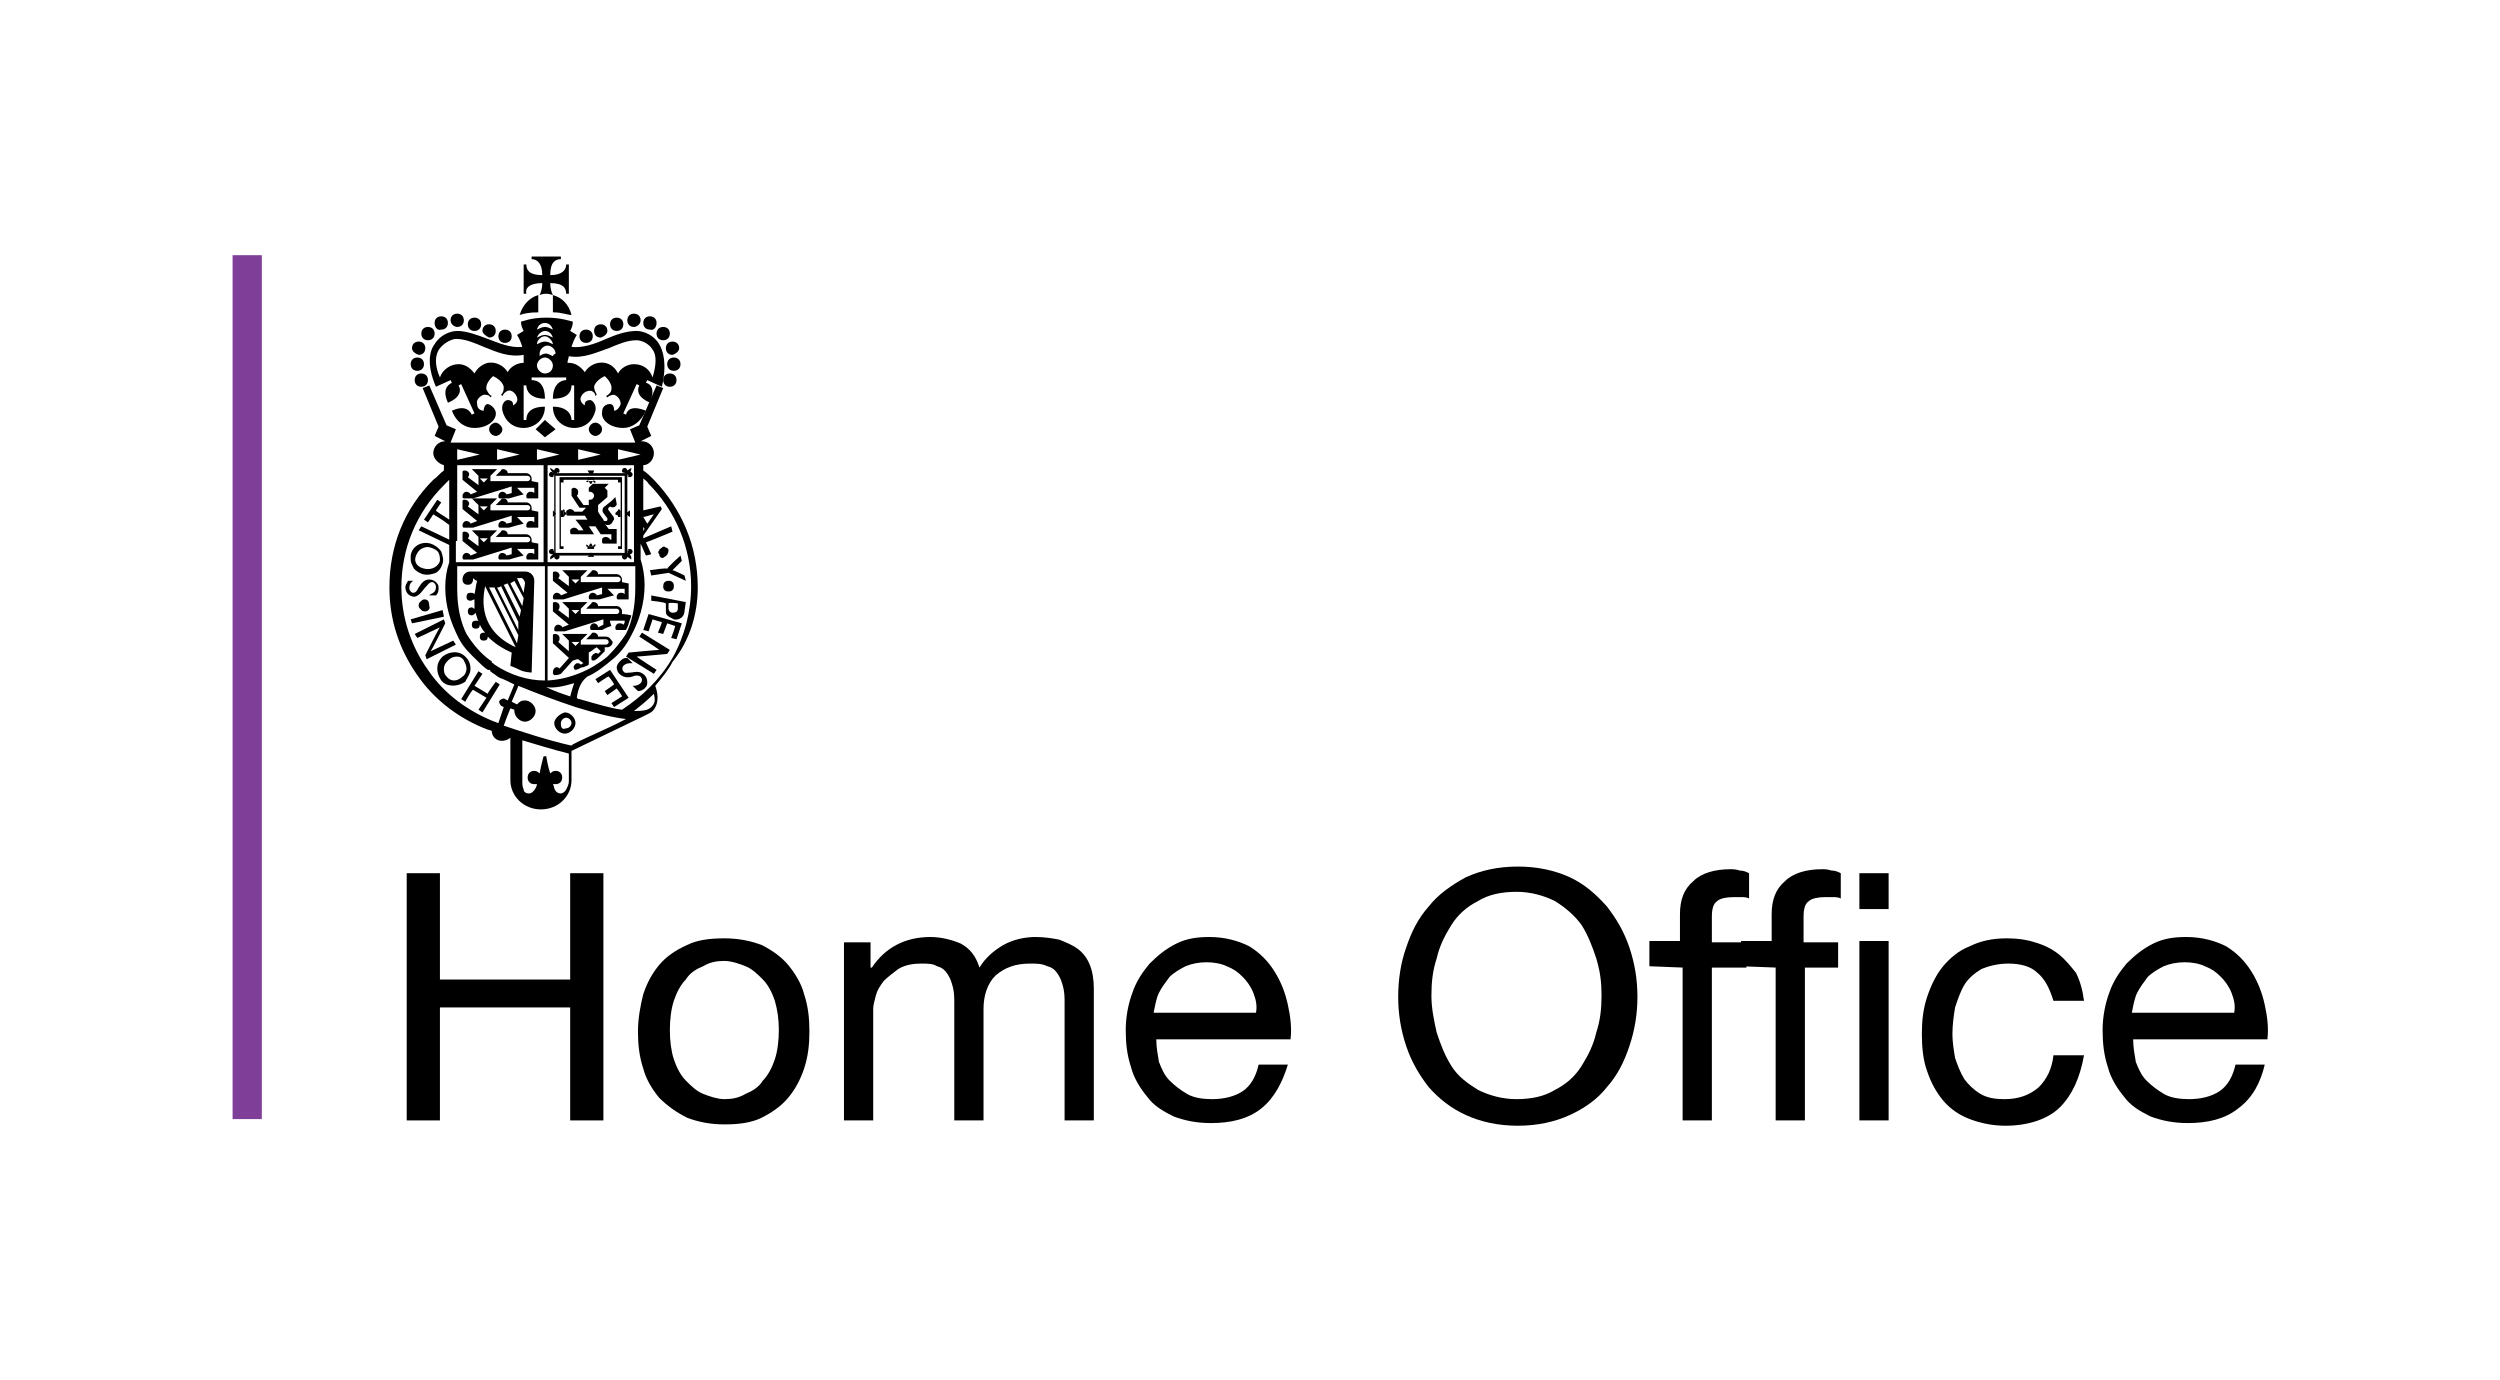 <?xml version="1.0" encoding="utf-8"?>
<!-- Generator: Adobe Illustrator 19.0.0, SVG Export Plug-In . SVG Version: 6.00 Build 0)  -->
<svg version="1.1"
	 id="Layer_1" xmlns:rdf="http://www.w3.org/1999/02/22-rdf-syntax-ns#" xmlns:dc="http://purl.org/dc/elements/1.1/" xmlns:cc="http://creativecommons.org/ns#"
	 xmlns="http://www.w3.org/2000/svg" xmlns:xlink="http://www.w3.org/1999/xlink" x="0px" y="0px" viewBox="-255 299.2 188.1 103.8"
	 style="enable-background:new -255 299.2 188.1 103.8;" xml:space="preserve">
<style type="text/css">
	.st0{fill:#7F3F98;}
	.st1{enable-background:new    ;}
</style>
<g>
	<rect x="-237.5" y="318.4" class="st0" width="2.2" height="65"/>
	<path d="M-213.4,321.4v1.3c0.7,0,1.1,0.2,1.4,0.2C-212.2,322.1-212.7,321.6-213.4,321.4"/>
	<path d="M-214.2,320.5L-214.2,320.5c0,0.4-0.1,0.7-0.2,0.9c0,0,0.2-0.1,0.5-0.1c0.2,0,0.5,0.1,0.5,0.1c-0.1-0.2-0.2-0.5-0.2-0.9
		l0,0c1,0,1.2,0.4,1.2,0.8h0.2v-1.1v-1.1h-0.2c0,0.4-0.3,0.8-1.2,0.8c0-1,0.4-1.2,0.8-1.2v-0.2h-1.1h-1.1v0.2c0.4,0,0.8,0.3,0.8,1.2
		c-1,0-1.2-0.4-1.2-0.8h-0.2v1.1v1.1h0.2C-215.5,320.9-215.2,320.5-214.2,320.5"/>
	<path d="M-214.5,321.4c-0.7,0.2-1.2,0.8-1.4,1.5c0.3-0.1,0.7-0.2,1.4-0.2V321.4z"/>
	<path d="M-213.3,353.6c0,0.4,0.4,0.8,0.8,0.8s0.8-0.4,0.8-0.8c0-0.4-0.4-0.8-0.8-0.8C-212.9,352.9-213.3,353.3-213.3,353.6
		 M-212.8,353.6c0-0.2,0.2-0.4,0.4-0.4c0.2,0,0.4,0.2,0.4,0.4s-0.2,0.4-0.4,0.4C-212.7,354.1-212.8,354-212.8,353.6"/>
	<path d="M-214.8,342.9c0-0.4-0.3-0.7-0.7-0.7h-0.1h-4c-0.4,0-0.6,0.3-0.6,0.6s0.2,0.4,0.4,0.4c0.3,0,0.4-0.2,0.4-0.5
		c0.1,0.1,0.2,0.2,0.3,0.2c-0.1,0.3-0.1,0.6-0.2,1c-0.1-0.1-0.2-0.1-0.3-0.1c-0.2,0-0.3,0.1-0.3,0.3s0.1,0.3,0.3,0.3
		c0.1,0,0.2-0.1,0.3-0.1c0,0.2,0,0.4,0,0.7c-0.1,0-0.1-0.1-0.2-0.1c-0.2,0-0.3,0.1-0.3,0.3s0.1,0.3,0.3,0.3c0.1,0,0.2-0.1,0.3-0.2
		v0.1c0.1,0.2,0.1,0.4,0.2,0.5c0,0-0.1,0-0.2,0c-0.2,0-0.3,0.1-0.3,0.3s0.1,0.3,0.3,0.3c0.2,0,0.3-0.1,0.3-0.3
		c0.1,0.2,0.2,0.4,0.4,0.6c0,0,0,0-0.1,0c-0.2,0-0.3,0.1-0.3,0.3s0.1,0.3,0.3,0.3c0.2,0,0.3-0.1,0.3-0.3l0,0
		c0.5,0.5,1.1,0.9,1.8,1.2l-0.1,1c0,0,0.3,0.1,0.7,0.3s0.9,0.2,0.9,0.2L-214.8,342.9z M-218.5,343.3L-218.5,343.3l2.3,4.6
		C-219,346.6-218.7,344.3-218.5,343.3 M-216.1,347.6l-2.1-4.2c0.1,0,0.3,0,0.4,0l1.8,3.6L-216.1,347.6z M-216,346.6l-1.6-3.2
		c0.1,0,0.2,0,0.3-0.1l1.3,2.7L-216,346.6z M-215.9,345.6l-1.2-2.4c0.1,0,0.2-0.1,0.3-0.1l1,2L-215.9,345.6z M-215.7,344.8l-0.9-1.7
		c0.1-0.1,0.2-0.1,0.3-0.2l0.7,1.3L-215.7,344.8z M-215.5,343.1l-0.1,0.7l-0.5-1.1c0.1,0,0.1,0,0.2,0
		C-215.7,342.6-215.5,342.9-215.5,343.1"/>
	<path d="M-217.5,324.5c0-0.3,0.2-0.5,0.5-0.5s0.5,0.2,0.5,0.5s-0.2,0.5-0.5,0.5C-217.3,325-217.5,324.8-217.5,324.5"/>
	<path d="M-223.8,327.8c0-0.3,0.2-0.5,0.5-0.5s0.5,0.2,0.5,0.5s-0.2,0.5-0.5,0.5S-223.8,328.1-223.8,327.8"/>
	<path d="M-224.1,326.6c0-0.3,0.2-0.5,0.5-0.5s0.5,0.2,0.5,0.5s-0.2,0.5-0.5,0.5S-224.1,326.9-224.1,326.6"/>
	<path d="M-224,325.4c0-0.3,0.2-0.5,0.5-0.5s0.5,0.2,0.5,0.5s-0.2,0.5-0.5,0.5C-223.8,325.8-224,325.6-224,325.4"/>
	<path d="M-223.3,324.3c0-0.3,0.2-0.5,0.5-0.5s0.5,0.2,0.5,0.5s-0.2,0.5-0.5,0.5S-223.3,324.6-223.3,324.3"/>
	<path d="M-222.3,323.5c0-0.3,0.2-0.5,0.5-0.5s0.5,0.2,0.5,0.5s-0.2,0.5-0.5,0.5C-222.1,324.1-222.3,323.8-222.3,323.5"/>
	<path d="M-221.1,323.3c0-0.3,0.2-0.5,0.5-0.5s0.5,0.2,0.5,0.5s-0.2,0.5-0.5,0.5C-220.8,323.8-221.1,323.6-221.1,323.3"/>
	<path d="M-219.8,323.6c0-0.3,0.2-0.5,0.5-0.5s0.5,0.2,0.5,0.5s-0.2,0.5-0.5,0.5S-219.8,323.9-219.8,323.6"/>
	<path d="M-218.7,324.1c0-0.3,0.2-0.5,0.5-0.5s0.5,0.2,0.5,0.5s-0.2,0.5-0.5,0.5C-218.4,324.5-218.7,324.3-218.7,324.1"/>
	<path d="M-210.4,324.5c0-0.3-0.2-0.5-0.5-0.5s-0.5,0.2-0.5,0.5s0.2,0.5,0.5,0.5S-210.4,324.8-210.4,324.5"/>
	<path d="M-204.1,327.8c0-0.3-0.2-0.5-0.5-0.5s-0.5,0.2-0.5,0.5s0.2,0.5,0.5,0.5S-204.1,328.1-204.1,327.8"/>
	<path d="M-203.8,326.6c0-0.3-0.2-0.5-0.5-0.5s-0.5,0.2-0.5,0.5s0.2,0.5,0.5,0.5C-204,327.1-203.8,326.9-203.8,326.6"/>
	<path d="M-203.9,325.4c0-0.3-0.2-0.5-0.5-0.5s-0.5,0.2-0.5,0.5s0.2,0.5,0.5,0.5C-204.1,325.8-203.9,325.6-203.9,325.4"/>
	<path d="M-204.6,324.3c0-0.3-0.2-0.5-0.5-0.5s-0.5,0.2-0.5,0.5s0.2,0.5,0.5,0.5S-204.6,324.6-204.6,324.3"/>
	<path d="M-205.6,323.5c0-0.3-0.2-0.5-0.5-0.5s-0.5,0.2-0.5,0.5s0.2,0.5,0.5,0.5C-205.8,324.1-205.6,323.8-205.6,323.5"/>
	<path d="M-206.8,323.3c0-0.3-0.2-0.5-0.5-0.5s-0.5,0.2-0.5,0.5s0.2,0.5,0.5,0.5C-207.1,323.8-206.8,323.6-206.8,323.3"/>
	<path d="M-208.1,323.6c0-0.3-0.2-0.5-0.5-0.5s-0.5,0.2-0.5,0.5s0.2,0.5,0.5,0.5S-208.1,323.9-208.1,323.6"/>
	<path d="M-209.3,324.1c0-0.3-0.2-0.5-0.5-0.5s-0.5,0.2-0.5,0.5s0.2,0.5,0.5,0.5C-209.5,324.5-209.3,324.3-209.3,324.1"/>
	<path d="M-209.7,331.5c0-0.3-0.3-0.5-0.5-0.5c-0.3,0-0.5,0.3-0.5,0.5c0,0.3,0.3,0.5,0.5,0.5S-209.7,331.8-209.7,331.5"/>
	<path d="M-213.3,334.8v6.2h5.5v-6.2H-213.3z M-208,340.8h-5.2V335h2h0.8h2.4L-208,340.8L-208,340.8z"/>
	<path d="M-212.6,335.1L-212.6,335.1h-0.3v5.1v0.3h0.3h4.1h0.3v-0.3v-4.8v-0.3h-0.3h-1.8h-0.9H-212.6z M-208.5,335.3v0.2h0.2v4.8
		h-0.2v0.2h-4.1v-0.2h-0.2v-4.8h0.2v-0.2H-208.5z"/>
	<path d="M-208.7,336.6l-0.3,0.3l0,0l0,0l0,0l-0.5,0.4c-0.2,0.1-0.2,0.4-0.1,0.5l0.3,0.4v0.1c0,0,0,0.1-0.1,0.1h-0.1
		c0,0-0.1,0-0.1-0.1c0,0-0.3-0.4-0.4-0.6v-0.5l0.7-0.6v-0.5l-0.2-0.2l0.3-0.3h-1.2l-0.3,0.3v0.3h0.1c0.1,0,0.3,0.1,0.3,0.3
		c0,0.1-0.1,0.3-0.3,0.3h-0.1v0.4h-0.4l-0.5-0.7c0.1-0.1,0.1-0.2,0.1-0.3c0-0.2-0.2-0.3-0.3-0.3c-0.1,0-0.1,0-0.2,0.1v0.2v0.3l0,0
		l0,0l0.4,0.6l0.2,0.3h0.4h0.1l-0.3,0.3h-0.6c0-0.1-0.2-0.2-0.3-0.2c-0.1,0-0.3,0.1-0.3,0.2v0.1c0,0,0,0.2,0.1,0.2h0.5h0.8l0.2,0.3
		h-0.5h-0.4l0,0l0.4,0.5l0.2,0.3h-0.4c0-0.1-0.2-0.2-0.3-0.2c-0.1,0-0.3,0.1-0.3,0.2v0.1c0,0.1,0,0.2,0.1,0.2h0.5h0.8h0.4l-0.2-0.3
		l-0.2-0.3h0.5l0.2,0.3l0.2,0.3h0.7h0.1v0.4h-0.1c0-0.1-0.2-0.2-0.3-0.2c-0.2,0-0.3,0.1-0.3,0.2v0.1c0,0.1,0,0.2,0.1,0.2h1v-0.7
		v-0.4h-0.3h-0.3l-0.3-0.4c0.1,0.1,0.1,0.1,0.2,0.1s0.2,0,0.3-0.1s0.1-0.2,0.2-0.3c0-0.1,0-0.2-0.1-0.3l-0.3-0.4
		c-0.1-0.1,0-0.2,0-0.2l0.1-0.1c0.1,0.1,0.3,0.1,0.4,0s0.1-0.1,0.1-0.2l0,0l0,0L-208.7,336.6z"/>
	<polygon points="-214.7,331.5 -214,330.8 -213.2,331.5 -214,332.1 	"/>
	<path d="M-218.2,331.5c0-0.3,0.3-0.5,0.5-0.5s0.5,0.3,0.5,0.5c0,0.3-0.3,0.5-0.5,0.5C-217.9,332-218.2,331.8-218.2,331.5"/>
	<path d="M-208.2,345.4L-208.2,345.4L-208.2,345.4c0-0.1,0-0.1,0-0.2c0-0.2-0.2-0.4-0.4-0.4h-1.4c0-0.2-0.2-0.3-0.3-0.3
		c-0.1,0-0.2,0-0.2,0.1l-0.4,0.4h0.4l0,0h0.5h1.4c0.1,0,0.2,0.1,0.2,0.2s-0.1,0.2-0.2,0.2l0,0h-0.9l0,0h-1.8v-0.4l0.5-0.5h-1.9
		l0.5,0.5v0.7l-0.8-0.6c0.1-0.1,0.1-0.2,0.1-0.3c0-0.2-0.2-0.3-0.3-0.3c-0.1,0-0.2,0-0.2,0.1v0.5l0,0v0.1l1.2,1l-0.5,0.2
		c0-0.1-0.2-0.2-0.3-0.2c-0.2,0-0.3,0.2-0.3,0.3s0,0.2,0.1,0.2h0.4h0.3l2.9-0.9v0.4l-0.4,0.2c0-0.2-0.2-0.3-0.3-0.3
		c-0.2,0-0.3,0.2-0.3,0.3s0,0.2,0.1,0.2h0.4h0.4l0.4-0.2l0.3-0.1l-0.1-0.3v-0.1h1.1v0.1c0,0.1-0.1,0.2-0.1,0.2
		c-0.1-0.1-0.2-0.1-0.3-0.1c-0.2,0-0.3,0.2-0.3,0.3s0,0.2,0.1,0.2h0.5h0.2c0.1-0.2,0.2-0.4,0.2-0.5c0.1-0.3,0.2-0.5,0.2-0.6
		C-207.9,345.4-208.2,345.4-208.2,345.4 M-211.7,345.4l-0.3-0.3h0.6L-211.7,345.4z"/>
	<path d="M-208.2,343c0-0.1,0-0.1,0-0.2c0-0.2-0.2-0.4-0.4-0.4h-1.4c0-0.2-0.2-0.3-0.3-0.3c-0.1,0-0.2,0-0.2,0.1l-0.4,0.4h0.4l0,0
		h0.5h1.5c0.1,0,0.2,0.1,0.2,0.2c0,0.1-0.1,0.2-0.2,0.2h-1h-1.8v-0.4l0.5-0.5h-1.9l0.5,0.5v0.7l-0.8-0.6c0.1-0.1,0.1-0.2,0.1-0.2
		c0-0.2-0.2-0.3-0.3-0.3c-0.1,0-0.2,0-0.2,0.1v0.5v0.1l1.1,0.9l-0.5,0.2c0-0.1-0.2-0.2-0.3-0.2c-0.2,0-0.3,0.2-0.3,0.3
		s0,0.2,0.1,0.2h0.5h0.2l2.9-0.9v0.5l-0.4,0.1c0-0.1-0.2-0.2-0.3-0.2c-0.2,0-0.3,0.2-0.3,0.3s0,0.2,0.1,0.2h0.5h0.2l0.7-0.2l0.4-0.1
		l-0.3-0.3l-0.2-0.2h1.3v0.4c-0.1-0.1-0.2-0.1-0.3-0.1c-0.2,0-0.3,0.2-0.3,0.3s0,0.2,0.1,0.2h0.5h0.3v-0.8v-0.2v-0.2L-208.2,343
		L-208.2,343z M-211.7,343.1l-0.3-0.3h0.6L-211.7,343.1z"/>
	<path d="M-209.4,347.1h-0.6c0-0.2-0.2-0.3-0.3-0.3c-0.1,0-0.2,0-0.2,0.1l-0.4,0.4h0.4l0,0h0.5h0.6c0.1,0,0.2,0.1,0.2,0.2
		s-0.1,0.2-0.2,0.2h-0.9h-1v-0.3l0.5-0.5h-1.9l0.5,0.5v0.8l-0.8-0.7c0.1-0.1,0.1-0.2,0.1-0.3c0-0.2-0.2-0.3-0.3-0.3
		c-0.1,0-0.2,0-0.2,0.1v0.4v0.2l1.2,1.1l0.1-0.1l-0.8,0.9c-0.1-0.1-0.2-0.1-0.2-0.1c-0.2,0-0.3,0.2-0.3,0.4c0,0.1,0,0.1,0.1,0.2
		c0.1,0,0.3,0,0.5-0.1l0.9-1c0.1,0,0.2-0.1,0.4-0.1l0.4,0.3c-0.1,0-0.1,0.1-0.2,0.1c-0.1-0.1-0.2-0.1-0.3-0.1
		c-0.2,0.1-0.3,0.3-0.2,0.4c0,0.1,0.1,0.1,0.1,0.1s0.1,0,0.3-0.1c0.1-0.1,0.3-0.1,0.3-0.1l0,0c0.2-0.1,0.3-0.1,0.4-0.2v-0.4v-0.5
		c0.2-0.1,0.4-0.3,0.6-0.4l0.3,0.3c-0.1,0.1-0.1,0.1-0.2,0.2c-0.1-0.1-0.2-0.1-0.3,0c-0.1,0-0.1,0.1-0.2,0.2v0.1v0.1
		c0,0.1,0.1,0.1,0.2,0.1c0.2-0.1,0.3-0.2,0.4-0.3s0.2-0.2,0.3-0.3l0.1-0.1V348v-0.1h0.2c0.2,0,0.4-0.2,0.4-0.4
		C-209,347.4-209.1,347.1-209.4,347.1 M-211.9,348.4L-211.9,348.4L-211.9,348.4z M-211.7,347.8l-0.3-0.3h0.6L-211.7,347.8z"/>
	<path d="M-215,340c0-0.1,0-0.1,0-0.2c0-0.2-0.2-0.4-0.4-0.4h-1.4c0-0.2-0.2-0.3-0.3-0.3c-0.1,0-0.2,0-0.2,0.1l-0.4,0.4h0.4l0,0h0.5
		h1.5c0.1,0,0.2,0.1,0.2,0.2s-0.1,0.2-0.2,0.2h-1l0,0h-1.8v-0.4l0.5-0.5h-1.9l0.5,0.5v0.7l-0.8-0.6c0.1-0.1,0.1-0.2,0.1-0.2
		c0-0.2-0.2-0.3-0.3-0.3c-0.1,0-0.2,0-0.2,0.1v0.5v0.1l1.1,0.9l-0.5,0.2c0-0.1-0.2-0.2-0.3-0.2c-0.2,0-0.3,0.2-0.3,0.3
		s0,0.2,0.1,0.2c0,0,0.4,0,0.5,0h0.2l2.9-0.9v0.5l-0.4,0.1c0-0.1-0.2-0.2-0.3-0.2c-0.2,0-0.3,0.2-0.3,0.3s0,0.2,0.1,0.2
		c0,0,0.4,0,0.5,0h0.2l0.7-0.2l0.4-0.1l-0.3-0.3l-0.2-0.2h1.3v0.4c-0.1-0.1-0.2-0.1-0.3-0.1c-0.2,0-0.3,0.2-0.3,0.3s0,0.2,0.1,0.2
		h0.5h0.3v-0.8v-0.4L-215,340L-215,340z M-218.6,340l-0.3-0.3h0.6L-218.6,340z"/>
	<path d="M-215,337.6c0-0.1,0-0.1,0-0.2c0-0.2-0.2-0.4-0.4-0.4h-1.4c0-0.2-0.2-0.3-0.3-0.3c-0.1,0-0.2,0-0.2,0.1l-0.4,0.4h0.4l0,0
		h0.5h1.5c0.1,0,0.2,0.1,0.2,0.2s-0.1,0.2-0.2,0.2h-1h-1.8v-0.4l0.5-0.5h-1.9l0.5,0.5v0.7l-0.8-0.6c0.1-0.1,0.1-0.2,0.1-0.2
		c0-0.2-0.2-0.3-0.3-0.3c-0.1,0-0.2,0-0.2,0.1v0.5v0.1l1.1,0.9l-0.5,0.2c0-0.1-0.2-0.2-0.3-0.2c-0.2,0-0.3,0.2-0.3,0.3
		s0,0.2,0.1,0.2h0.5h0.2l2.9-0.9v0.5l-0.4,0.1c0-0.1-0.2-0.2-0.3-0.2c-0.2,0-0.3,0.2-0.3,0.3s0,0.2,0.1,0.2h0.5h0.2l0.7-0.2l0.4-0.1
		l-0.3-0.3l-0.2-0.2h1.3v0.4c-0.1-0.1-0.2-0.1-0.3-0.1c-0.2,0-0.3,0.2-0.3,0.3s0,0.2,0.1,0.2h0.5h0.3v-0.8v-0.4L-215,337.6
		C-215,337.6-215,337.6-215,337.6z M-218.6,337.6l-0.3-0.3h0.6L-218.6,337.6z"/>
	<path d="M-215,335.4c0-0.1,0-0.1,0-0.2c0-0.2-0.2-0.4-0.4-0.4h-1.4c0-0.2-0.2-0.3-0.3-0.3c-0.1,0-0.2,0-0.2,0.1l-0.4,0.4h0.4l0,0
		c0,0,0.4,0,0.5,0h1.5c0.1,0,0.2,0.1,0.2,0.2s-0.1,0.2-0.2,0.2l0,0h-1l0,0h-1.8v-0.4l0.5-0.5h-1.9l0.5,0.5v0.7l-0.8-0.6
		c0.1-0.1,0.1-0.2,0.1-0.2c0-0.2-0.2-0.3-0.3-0.3c-0.1,0-0.2,0-0.2,0.1v0.5v0.1l1.1,0.9l-0.5,0.2c0-0.1-0.2-0.2-0.3-0.2
		c-0.2,0-0.3,0.2-0.3,0.3s0,0.2,0.1,0.2h0.5h0.2l2.9-0.9v0.5l-0.4,0.1c0-0.1-0.2-0.2-0.3-0.2c-0.2,0-0.3,0.2-0.3,0.3s0,0.2,0.1,0.2
		h0.5h0.2l0.7-0.2l0.4-0.1l-0.3-0.3l-0.2-0.2h1.3v0.4c-0.1-0.1-0.2-0.1-0.3-0.1c-0.2,0-0.3,0.2-0.3,0.3s0,0.2,0.1,0.2h0.5h0.3v-0.8
		v-0.4L-215,335.4L-215,335.4z M-218.6,335.5l-0.3-0.3h0.6L-218.6,335.5z"/>
	<path d="M-205,341.1L-205,341.1c0.2-0.1,0.3-0.3,0.3-0.5c0-0.1-0.1-0.2-0.2-0.2c-0.1-0.1-0.2-0.1-0.3,0s-0.2,0.1-0.2,0.2
		c-0.1,0.1-0.1,0.2,0,0.3C-205.4,341.1-205.2,341.3-205,341.1"/>
	<path d="M-206.1,342.1l0.1,0.4l1.3-0.2l1.3,0.6l-0.1-0.4c0,0-0.8-0.4-0.9-0.4c0.1-0.1,0.7-0.7,0.7-0.7l-0.1-0.4l0,0c0,0-1,0.9-1,1
		C-204.8,341.9-206.1,342.1-206.1,342.1"/>
	<path d="M-205.1,343.3c0,0.1,0,0.2,0.1,0.3s0.2,0.1,0.3,0.1c0.1,0,0.2,0,0.3-0.1c0.1-0.1,0.1-0.2,0.1-0.3s0-0.2-0.1-0.3
		s-0.2-0.1-0.3-0.1C-205,342.9-205.1,343.1-205.1,343.3"/>
	<path d="M-206,344v0.4c0,0,1,0.1,1.1,0.2v0.3c0,0.1,0,0.1,0,0.2c0,0.2,0,0.3,0.1,0.4c0.1,0.1,0.3,0.2,0.5,0.3
		c0.4,0.1,0.8-0.2,0.8-0.6l0.1-0.7L-206,344L-206,344z M-204,344.6v0.4c0,0.3-0.3,0.3-0.4,0.3c-0.2,0-0.3-0.2-0.3-0.3c0,0,0,0,0-0.1
		v-0.3C-204.6,344.5-204,344.6-204,344.6"/>
	<path d="M-206.2,345.4l-0.4,1.2l0.4,0.1l0.3-0.9c0,0,0.6,0.2,0.7,0.2c0,0.1-0.3,0.8-0.3,0.8l0.4,0.1l0.3-0.8l0.6,0.2
		c0,0.1-0.3,0.9-0.3,0.9l0.4,0.1l0.4-1.2L-206.2,345.4L-206.2,345.4z"/>
	<path d="M-206.7,346.8l-0.2,0.3c0,0,1.4,0.9,1.5,1c-0.2,0-2.3,0.2-2.3,0.2l-0.2,0.3l2.1,1.3l0.2-0.3c0,0-1.4-0.9-1.5-1
		c0.2,0,2.3-0.2,2.3-0.2l0.2-0.3L-206.7,346.8L-206.7,346.8z"/>
	<path d="M-207.5,349.8c-0.3,0-0.5,0.1-0.6-0.1c-0.1-0.1-0.1-0.3,0-0.4c0.2-0.2,0.4-0.2,0.6-0.2h0.1l-0.4-0.4l0,0
		c-0.3,0-0.4,0.1-0.6,0.3c-0.1,0.1-0.2,0.3-0.2,0.4c0,0.2,0.1,0.4,0.2,0.5c0.3,0.3,0.7,0.3,1,0.2c0.2-0.1,0.4-0.1,0.6,0
		c0,0.1,0.1,0.1,0.1,0.2c0,0.1,0,0.2-0.1,0.3s-0.3,0.2-0.5,0.2h-0.1l0.4,0.4l0,0c0.2,0,0.4-0.1,0.5-0.2c0.2-0.2,0.2-0.3,0.2-0.5
		s-0.1-0.4-0.2-0.5C-206.9,349.6-207.3,349.8-207.5,349.8"/>
	<path d="M-209.1,349.6l-1.1,0.7l0.2,0.3c0,0,0.7-0.5,0.8-0.5c0,0,0.4,0.5,0.4,0.6l-0.7,0.5l0.2,0.3l0.7-0.5c0,0,0.4,0.5,0.4,0.6
		l-0.8,0.5l0.2,0.3l1.1-0.7L-209.1,349.6L-209.1,349.6z"/>
	<path d="M-218.3,351.4l-1-0.6l0.6-0.9l-0.3-0.2l0,0l-1.3,2.1l0.3,0.2c0,0,0.5-0.9,0.6-0.9l1,0.6l-0.6,0.9l0.3,0.2l1.3-2.1l-0.3-0.2
		C-217.7,350.5-218.3,351.3-218.3,351.4"/>
	<path d="M-219.6,349.5c0-0.3-0.1-0.6-0.3-0.8c-0.5-0.6-1.3-0.5-1.8-0.1c-0.3,0.3-0.4,0.6-0.4,0.9c0,0.3,0.1,0.6,0.3,0.9
		c0.4,0.5,1.2,0.5,1.8,0.1C-219.8,350.1-219.6,349.9-219.6,349.5 M-219.9,349.5c0,0.2-0.1,0.5-0.3,0.6c-0.4,0.4-0.9,0.4-1.2,0
		c-0.2-0.2-0.2-0.4-0.2-0.6c0-0.2,0.1-0.4,0.3-0.6c0.2-0.2,0.4-0.3,0.7-0.3c0.2,0,0.4,0.1,0.5,0.3
		C-220,349.1-219.9,349.3-219.9,349.5"/>
	<path d="M-220.9,347.4c0,0-1.5,0.7-1.7,0.8c0.1-0.1,1.1-2.1,1.1-2.1l-0.1-0.3l0,0l-2.2,1.1l0.2,0.3c0,0,1.5-0.7,1.7-0.8
		c-0.1,0.1-1.1,2.1-1.1,2.1l0.1,0.3l2.2-1.1L-220.9,347.4z"/>
	<polygon points="-221.7,345.1 -221.7,345.1 -224.1,345.8 -224,346.1 -221.6,345.6 	"/>
	<path d="M-222.8,344.4c-0.1-0.1-0.2-0.1-0.3-0.1c-0.1,0-0.2,0.1-0.3,0.2c-0.1,0.1-0.1,0.2-0.1,0.3s0.1,0.2,0.2,0.3s0.2,0.1,0.3,0.1
		c0.2,0,0.4-0.2,0.3-0.4C-222.7,344.5-222.8,344.4-222.8,344.4"/>
	<path d="M-223,343.4c0.2-0.2,0.3-0.4,0.5-0.4c0.1,0,0.1,0,0.2,0.1s0.1,0.2,0.1,0.3c0,0.2-0.1,0.4-0.4,0.5l-0.1,0.1h0.5l0,0
		c0.2-0.2,0.2-0.4,0.2-0.6c0-0.2-0.1-0.3-0.2-0.4c-0.1-0.1-0.3-0.2-0.5-0.2c-0.4,0-0.6,0.3-0.8,0.6c-0.1,0.2-0.2,0.4-0.4,0.4
		c-0.1,0-0.1,0-0.2-0.1s-0.1-0.2-0.1-0.3c0-0.2,0.1-0.4,0.3-0.5h0.1h-0.5l0,0c-0.1,0.2-0.2,0.3-0.2,0.5s0.1,0.4,0.2,0.5
		s0.3,0.2,0.5,0.2C-223.4,344-223.2,343.6-223,343.4"/>
	<path d="M-223.2,342.4c0.4,0.1,0.7,0,1-0.1c0.3-0.2,0.4-0.4,0.5-0.7s0-0.6-0.1-0.9c-0.2-0.3-0.5-0.5-0.8-0.6
		c-0.7-0.2-1.4,0.2-1.5,0.9c0,0.1,0,0.2,0,0.3c0,0.2,0.1,0.4,0.2,0.6C-223.8,342.1-223.5,342.3-223.2,342.4 M-223.7,341
		c0.1-0.2,0.2-0.4,0.4-0.5c0.2-0.1,0.4-0.2,0.7-0.1c0.3,0.1,0.5,0.2,0.6,0.4s0.1,0.4,0.1,0.6c-0.1,0.4-0.6,0.7-1.1,0.6
		C-223.6,341.9-223.9,341.5-223.7,341"/>
	<path d="M-202.5,343.4c0-3.1-1.2-5.9-3.3-8.1c-0.3-0.3-0.5-0.5-0.8-0.7v-0.4c0.4,0,0.8-0.4,0.8-0.9s-0.4-0.9-0.9-0.9c0,0,0,0-0.1,0
		l0.8-0.4l-0.3-0.7l1.2-2.9l-0.5-0.2l-1.3,3l-0.7,0.3l0.4,1h-3.7h-6.5h-3.7l0.4-1l-0.7-0.3l-1.3-3l-0.5,0.2l1.2,2.9l-0.3,0.7
		l0.8,0.4l0,0c-0.5,0-0.9,0.4-0.9,0.9c0,0.4,0.4,0.8,0.8,0.9v0.4c-0.3,0.2-0.5,0.5-0.8,0.7c-2.2,2.2-3.3,5-3.3,8.1
		c0,2.4,0.7,4.6,2.1,6.6c1.3,1.9,3.2,3.3,5.3,4.1c0,0,0.1,0,0.3,0.1c0,0.3,0.2,0.6,0.5,0.7c0.3,0.1,0.7,0,0.9-0.2l0,0v3.2
		c0,1.2,1,2.2,2.3,2.2s2.3-1,2.3-2.2v-2.2l5.6-2.7c0.2-0.1,0.4-0.2,0.5-0.3c0.4-0.4,0.5-1.1,0.2-1.9c0.5-0.6,1-1.2,1.3-1.8
		C-203.1,347.4-202.5,345.4-202.5,343.4 M-208.5,333l1.7,0.4l-1.7,0.4V333z M-213.8,350.4v-8.6h6.6v1.6c0,1.6-0.3,2.7-0.7,3.5
		c-0.4,0.6-0.8,1.1-1.3,1.6l-0.1,0.1C-210.5,349.6-212.1,350.3-213.8,350.4 M-211.8,350.6c-0.1,0.3-0.2,0.6-0.3,1
		c-0.6-0.2-1.2-0.4-1.8-0.7l0,0C-213.2,351-212.5,350.8-211.8,350.6 M-213.8,341.5v-7.3h5.5h1v5.7v1.6H-213.8z M-211.5,333l1.7,0.4
		l-1.7,0.4V333z M-214.6,333l1.7,0.4l-1.7,0.4V333z M-217.6,333l1.7,0.4l-1.7,0.4V333z M-220.6,333l1.7,0.4l-1.7,0.4V333z
		 M-220.6,339.9v-5.7h1h5.5v7.3h-6.6v-1.6H-220.6z M-220.6,341.8h6.6v8.6c-1.3,0-2.6-0.4-3.8-1.2l0,0l-0.1-0.1l0,0
		c0,0-0.1,0-0.1-0.1s-0.1-0.1-0.1-0.1l0,0c-0.7-0.5-1.3-1.2-1.8-2c-0.4-0.8-0.7-1.9-0.7-3.4V341.8z M-217.5,353.6
		c-0.1,0-0.2-0.1-0.3-0.1c-2-0.8-3.8-2.1-5-3.9c-1.3-1.8-2-4-2-6.2c0-2.9,1.1-5.6,3.2-7.7c0.1-0.1,0.3-0.3,0.4-0.4v3
		c-0.4-0.3-1-0.6-1-0.7l0.4-0.6l-0.3-0.2l0,0l-1,1.5l0.3,0.2l0.4-0.6c0,0,0.7,0.4,1.2,0.8v1.1l-2.1-1l0,0l-0.2,0.3l2.3,1.1v1.3
		c-0.2,0.6-0.3,1.2-0.3,1.9c0,1.4,0.4,2.6,1,3.8c0.4,0.8,1,1.3,1.5,1.8c0.2,0.2,0.4,0.4,0.7,0.6c0,0,0,0,0.1,0c0,0,0.1,0,0.1,0.1
		s0.1,0,0.1,0.1l0,0c0.2,0.1,0.4,0.3,0.6,0.4l0,0c0.3,0.1,0.7,0.3,1.1,0.5l-0.5,1.2l-0.2-0.1c-0.1-0.1-0.3,0-0.4,0.1s0,0.3,0.1,0.4
		l0.2,0.1L-217.5,353.6z M-212.2,358c0,0.2-0.1,0.4-0.2,0.6c-0.1,0.2-0.3,0.3-0.4,0.3c-0.2,0-0.4-0.1-0.5-0.4c0,0,0-0.1-0.1-0.3
		c0.1,0,0.1,0,0.2,0c0.3,0,0.5-0.2,0.5-0.5s-0.2-0.5-0.5-0.5c-0.2,0-0.3,0.1-0.4,0.2c-0.2-0.6-0.3-1.3-0.3-1.3h-0.1h-0.1
		c0,0-0.2,0.7-0.3,1.3c-0.1-0.1-0.2-0.2-0.4-0.2c-0.3,0-0.5,0.2-0.5,0.5s0.2,0.5,0.5,0.5c0.1,0,0.1,0,0.2,0c0,0.1-0.1,0.3-0.1,0.3
		c-0.1,0.2-0.3,0.4-0.5,0.4s-0.4-0.1-0.4-0.3c-0.1-0.2-0.1-0.4-0.1-0.6v-3.1c1,0.3,2.3,0.7,3.5,1L-212.2,358L-212.2,358z
		 M-212,355.3c-1.8-0.4-3.9-1.1-5.1-1.5c0.1-0.3,0.3-0.8,0.5-1.3l0.3,0.1c0,0,0,0,0,0.1c0,0.4,0.4,0.8,0.8,0.8s0.8-0.4,0.8-0.8
		c0-0.4-0.4-0.8-0.8-0.8c-0.3,0-0.4,0.1-0.6,0.3l-0.4-0.2c0.2-0.5,0.4-0.9,0.5-1.2c1.2,0.5,2.8,1.1,4.3,1.6c1.6,0.5,2.9,0.8,3.8,0.9
		C-209.4,354.1-211.9,355.1-212,355.3 M-206,352.4c-0.2,0.2-0.5,0.3-1.3,0.3c0.5-0.4,1-0.8,1.5-1.3
		C-205.7,351.9-205.7,352.1-206,352.4 M-208.2,352.6c-0.8-0.1-1.8-0.4-3.2-0.8c-0.1,0-0.1,0-0.2-0.1c0.1-0.8,0.4-1.3,0.8-1.6
		c0.7-0.3,1.3-0.8,1.9-1.3c0.5-0.4,1-1,1.4-1.8c0.6-1.1,1-2.4,1-3.8c0-0.6-0.1-1.3-0.3-1.9v-1.2l0.4,0.9l0.4-0.1l-0.4-0.9
		c0.1,0,2-0.8,2-0.8l-0.1-0.4l0,0l-2.1,0.9v-0.2l1.4-2l-0.1-0.2l0,0l-1.3,0.3v-2.4c0.1,0.1,0.3,0.2,0.4,0.4c2,2,3.2,4.8,3.2,7.7
		c0,1.9-0.5,3.8-1.4,5.4C-205.4,350.4-206.7,351.6-208.2,352.6 M-206.5,339c0,0-0.1,0.1-0.1,0.2v-0.4
		C-206.6,338.9-206.5,339-206.5,339 M-206.6,338.1c0.1,0,0.7-0.2,0.8-0.2c-0.1,0.1-0.4,0.6-0.5,0.7
		C-206.3,338.6-206.6,338.1-206.6,338.1"/>
	<path d="M-205.4,325.1c-0.4-0.7-1.2-1-1.7-1c-0.8,0-1.6,0.3-2.3,0.6c-0.9,0.4-1.8,0.7-2.6,0.6c0.1-0.3,0.2-0.6,0.4-0.9l-0.5-0.3
		c0.1-0.2,0.2-0.4,0.2-0.7c-0.1,0-0.8-0.3-2-0.3s-1.8,0.3-1.9,0.3c0,0.3,0.1,0.5,0.2,0.7l-0.5,0.3c0.2,0.3,0.3,0.6,0.4,0.9
		c-0.9,0.1-1.8-0.3-2.6-0.6c-0.8-0.3-1.6-0.6-2.3-0.6c-0.5,0-1.3,0.3-1.7,1c-0.4,0.5-0.6,1.6,0.1,3.2l0,0l0,0l1.1-0.5l0.1,0.2
		c-0.4,0.2-0.7,0.6-0.3,1.5c1-0.4,1-1,0.8-1.3l0.2-0.1l0.5,1.1l0.5,1.1l-0.2,0.1c-0.2-0.4-0.6-0.7-1.5-0.3c0.4,1,1.1,1.3,1.7,1.3
		c1,0,1.7-0.6,1.6-1.2c-0.1-0.4-0.5-0.6-0.6-0.6c-0.2,0-0.3,0.3-0.3,0.4v0.1l0,0c-0.3,0-0.5-0.2-0.5-0.5c-0.1-0.3,0.2-0.6,0.5-0.7
		c0.2,0,0.4,0,0.5,0.2l0.1-0.1c-0.2-0.1-0.3-0.3-0.4-0.5c-0.1-0.5,0.5-1,0.5-1l0,0l0,0c0,0,0.7,0.3,0.8,0.8c0,0.2,0,0.4-0.2,0.6
		l0.1,0.1c0.1-0.2,0.2-0.3,0.4-0.4c0.3-0.1,0.6,0.2,0.7,0.5s-0.1,0.5-0.3,0.6l0,0v-0.1c0-0.2-0.2-0.3-0.4-0.3
		c-0.2,0-0.5,0.3-0.4,0.8c0.2,0.8,0.8,1.3,1.6,1.3s1.6-0.6,1.6-1.6c-1.1,0-1.4,0.5-1.4,1h-0.2v-1.3v-1.3h0.2c0,0.4,0.3,1,1.4,1
		c0-1.1-0.5-1.4-1-1.4v-0.2h1.1h0.4h1.1v0.2c-0.4,0-1,0.3-1,1.4c1.1,0,1.4-0.5,1.4-1h0.2v1.3v1.3h-0.2c0-0.4-0.3-1-1.4-1
		c0,1,0.8,1.6,1.6,1.6c0.8,0,1.4-0.5,1.6-1.3c0.1-0.4-0.2-0.8-0.4-0.8c-0.2,0-0.4,0.1-0.4,0.3v0.1l0,0c-0.2-0.1-0.4-0.4-0.3-0.6
		c0.1-0.3,0.4-0.5,0.7-0.5c0.2,0,0.4,0.2,0.4,0.4l0.1-0.1c-0.1-0.2-0.2-0.4-0.2-0.6c0.1-0.5,0.8-0.8,0.8-0.8s0.6,0.5,0.5,1
		c0,0.2-0.2,0.4-0.4,0.5l0.1,0.1c0.1-0.1,0.3-0.2,0.5-0.2c0.3,0.1,0.5,0.4,0.5,0.7c-0.1,0.3-0.3,0.5-0.5,0.5l0,0V330
		c0-0.2-0.1-0.4-0.3-0.4c-0.2,0-0.6,0.1-0.6,0.6c-0.1,0.6,0.6,1.2,1.6,1.2c0.6,0,1.3-0.4,1.7-1.3c-1-0.4-1.4-0.1-1.5,0.3l-0.2-0.1
		l0.5-1.1l0.5-1.1l0.2,0.1c-0.2,0.4-0.1,0.9,0.8,1.3c0.4-1,0.1-1.4-0.3-1.5l0.1-0.2l1.1,0.5l0,0l0,0
		C-204.8,326.6-205.1,325.6-205.4,325.1 M-215.6,326.5c-0.5,0-1,0.3-1.2,0.7c-0.3-0.5-0.9-0.8-1.5-0.7c-0.4,0.1-0.8,0.4-1,0.8
		c-0.3-0.4-0.7-0.7-1.2-0.7c-0.6,0-1.2,0.4-1.4,1c-0.4-0.9-0.4-1.7,0-2.2s1-0.7,1.2-0.7c0.7,0,1.4,0.3,2.1,0.6c1,0.4,1.9,0.8,3,0.6
		C-215.6,326.1-215.6,326.1-215.6,326.5L-215.6,326.5 M-214,323.5c0.3,0,0.5,0.2,0.6,0.5c-0.2-0.1-0.4-0.2-0.6-0.2s-0.4,0.1-0.6,0.2
		C-214.5,323.6-214.2,323.5-214,323.5 M-214,324.1c0.3,0,0.5,0.2,0.6,0.5c-0.2-0.1-0.4-0.2-0.6-0.2s-0.4,0.1-0.6,0.2
		C-214.5,324.3-214.2,324.1-214,324.1 M-214,327.3c-0.3,0-0.6-0.3-0.6-0.6s0.3-0.6,0.6-0.6s0.6,0.3,0.6,0.6S-213.6,327.3-214,327.3
		 M-213.4,326c-0.2-0.1-0.4-0.2-0.5-0.2c-0.2,0-0.4,0.1-0.5,0.2c0-0.1,0-0.1,0-0.2c0-0.3,0.3-0.6,0.6-0.6c0.3,0,0.6,0.3,0.6,0.6
		C-213.4,325.9-213.4,326-213.4,326 M-213.4,325.1c-0.2-0.1-0.4-0.2-0.6-0.2s-0.4,0.1-0.6,0.2l0,0c0-0.3,0.3-0.6,0.6-0.6
		S-213.4,324.9-213.4,325.1L-213.4,325.1 M-205.9,327.6c-0.2-0.6-0.7-1-1.4-1c-0.5,0-1,0.3-1.2,0.7c-0.2-0.4-0.5-0.7-1-0.8
		c-0.6-0.1-1.2,0.2-1.5,0.7c-0.3-0.4-0.7-0.7-1.2-0.7h-0.1c0-0.2,0.1-0.4,0.1-0.5c1.1,0.2,2.1-0.3,3-0.6c0.7-0.3,1.4-0.6,2.1-0.6
		c0.3,0,0.9,0.2,1.2,0.7C-205.6,325.9-205.6,326.6-205.9,327.6"/>
	<polygon points="-210.5,334.6 -210.5,334.6 -210.8,334.6 -210.6,334.9 -210.5,334.9 -210.5,334.9 -210.5,334.9 -210.5,334.9 
		-210.5,334.9 -210.4,334.9 -210.3,334.6 	"/>
	<polyline points="-213.2,334.8 -213.2,334.9 -213.2,334.9 -213.4,334.9 -213.4,334.8 -213.6,334.5 -213.6,334.4 -213.3,334.6 
		-213.1,334.6 -213.1,334.8 -213.2,334.8 	"/>
	<path d="M-213,334.8C-213.1,334.8-213.1,334.6-213,334.8C-213.1,334.7-213,334.7-213,334.8C-213,334.7-213,334.6-213,334.8
		L-213,334.8c0.1-0.1,0.1-0.1,0.1-0.2c0-0.1-0.1-0.2-0.2-0.2s-0.2,0.1-0.2,0.2S-213.2,334.8-213,334.8L-213,334.8L-213,334.8"/>
	<path d="M-213.3,335C-213.3,335-213.3,334.9-213.3,335c-0.1-0.1-0.1,0-0.1,0S-213.4,335-213.3,335L-213.3,335
		c-0.1,0.1-0.1,0.1-0.2,0.1s-0.2-0.1-0.2-0.2s0.1-0.2,0.2-0.2C-213.3,334.8-213.3,334.9-213.3,335L-213.3,335L-213.3,335"/>
	<polyline points="-213.2,340.9 -213.2,340.9 -213.2,340.8 -213.4,340.8 -213.4,340.9 -213.6,341.1 -213.6,341.3 -213.3,341.1 
		-213.1,341.1 -213.1,340.9 -213.2,340.9 	"/>
	<path d="M-213,340.9C-213.1,340.9-213.1,341-213,340.9C-213.1,340.9-213,340.9-213,340.9C-213,340.9-213,341.1-213,340.9
		L-213,340.9c0.1,0.1,0.1,0.1,0.1,0.2c0,0.1-0.1,0.2-0.2,0.2s-0.2-0.1-0.2-0.2C-213.3,341-213.2,340.9-213,340.9L-213,340.9
		L-213,340.9"/>
	<path d="M-213.3,340.6C-213.3,340.6-213.3,340.8-213.3,340.6c-0.1,0.1-0.1,0-0.1,0S-213.4,340.6-213.3,340.6L-213.3,340.6
		c-0.1-0.1-0.1-0.1-0.2-0.1s-0.2,0.1-0.2,0.2s0.1,0.2,0.2,0.2C-213.3,340.9-213.3,340.9-213.3,340.6L-213.3,340.6L-213.3,340.6"/>
	<polyline points="-207.9,340.9 -207.9,340.9 -207.9,340.8 -207.6,340.8 -207.6,340.9 -207.5,341.1 -207.5,341.3 -207.8,341.1 
		-208,341.1 -208,340.9 -207.9,340.9 	"/>
	<path d="M-208.1,340.9C-208,340.9-208,341-208.1,340.9C-208,340.9-208.1,340.9-208.1,340.9C-208.1,340.9-208.1,341.1-208.1,340.9
		L-208.1,340.9c-0.1,0.1-0.1,0.1-0.1,0.2c0,0.1,0.1,0.2,0.2,0.2s0.2-0.1,0.2-0.2C-207.8,341-207.9,340.9-208.1,340.9L-208.1,340.9
		L-208.1,340.9"/>
	<path d="M-207.8,340.6C-207.8,340.6-207.8,340.8-207.8,340.6c0.1,0.1,0.1,0,0.1,0S-207.7,340.6-207.8,340.6L-207.8,340.6
		c0.1-0.1,0.1-0.1,0.2-0.1s0.2,0.1,0.2,0.2s-0.1,0.2-0.2,0.2C-207.7,340.9-207.8,340.9-207.8,340.6L-207.8,340.6L-207.8,340.6"/>
	<polyline points="-207.9,334.8 -207.9,334.9 -207.9,334.9 -207.6,334.9 -207.6,334.8 -207.5,334.5 -207.5,334.4 -207.8,334.6 
		-208,334.6 -208,334.8 -207.9,334.8 	"/>
	<path d="M-208.1,334.8C-208,334.8-208,334.6-208.1,334.8C-208,334.7-208.1,334.7-208.1,334.8C-208.1,334.7-208.1,334.6-208.1,334.8
		L-208.1,334.8c-0.1-0.1-0.1-0.1-0.1-0.2c0-0.1,0.1-0.2,0.2-0.2s0.2,0.1,0.2,0.2S-207.9,334.8-208.1,334.8L-208.1,334.8
		L-208.1,334.8"/>
	<path d="M-207.8,335C-207.8,335-207.8,334.9-207.8,335c0.1-0.1,0.1,0,0.1,0S-207.7,335-207.8,335L-207.8,335
		c0.1,0.1,0.1,0.1,0.2,0.1s0.2-0.1,0.2-0.2s-0.1-0.2-0.2-0.2C-207.7,334.8-207.8,334.9-207.8,335L-207.8,335L-207.8,335z"/>
	<rect x="-210.8" y="335.1" width="0.5" height="0.2"/>
	<polygon points="-210.5,335.6 -210.6,335.6 -210.7,335.4 -210.4,335.4 	"/>
	<polyline points="-210.3,335.3 -210.3,335.3 -210.3,335.3 -210.3,335.3 	"/>
	<path d="M-210.2,335.4L-210.2,335.4C-210.3,335.4-210.3,335.4-210.2,335.4C-210.3,335.3-210.3,335.3-210.2,335.4L-210.2,335.4
		c-0.2-0.1-0.2,0-0.2,0l0.1,0.1C-210.2,335.6-210.2,335.5-210.2,335.4L-210.2,335.4L-210.2,335.4z"/>
	<path d="M-210.8,335.3L-210.8,335.3L-210.8,335.3L-210.8,335.3z"/>
	<path d="M-210.9,335.4L-210.9,335.4C-210.8,335.4-210.8,335.4-210.9,335.4C-210.8,335.3-210.8,335.3-210.9,335.4L-210.9,335.4
		c0.2-0.1,0.2,0,0.2,0l-0.1,0.1C-210.8,335.4-210.9,335.5-210.9,335.4L-210.9,335.4L-210.9,335.4z"/>
	<polygon points="-210.5,341.1 -210.5,341.1 -210.3,341.1 -210.4,340.9 -210.5,340.8 -210.6,340.8 -210.5,340.8 -210.6,340.8 
		-210.6,340.8 -210.6,340.9 -210.8,341.1 	"/>
	<rect x="-210.8" y="340.3" width="0.5" height="0.2"/>
	<polygon points="-210.6,340.1 -210.5,340.1 -210.4,340.3 -210.7,340.3 	"/>
	<path d="M-210.8,340.4L-210.8,340.4L-210.8,340.4z"/>
	<path d="M-210.9,340.3L-210.9,340.3C-210.8,340.3-210.8,340.3-210.9,340.3C-210.8,340.4-210.8,340.4-210.9,340.3L-210.9,340.3
		c0.2,0.1,0.2,0,0.2,0l-0.1-0.1C-210.8,340.2-210.9,340.1-210.9,340.3L-210.9,340.3L-210.9,340.3z"/>
	<path d="M-210.3,340.4L-210.3,340.4L-210.3,340.4z"/>
	<path d="M-210.2,340.3L-210.2,340.3C-210.3,340.3-210.3,340.3-210.2,340.3C-210.3,340.4-210.3,340.4-210.2,340.3L-210.2,340.3
		c-0.2,0.1-0.2,0-0.2,0l0.1-0.1C-210.2,340.1-210.2,340.1-210.2,340.3L-210.2,340.3L-210.2,340.3z"/>
	<polygon points="-207.6,337.8 -207.6,337.8 -207.6,337.6 -207.9,337.8 -207.9,337.8 -207.9,337.9 -208,337.8 -207.9,337.9 
		-207.9,337.9 -207.9,337.9 -207.6,338.1 	"/>
	<rect x="-208.5" y="337.6" width="0.2" height="0.5"/>
	<polygon points="-208.7,337.9 -208.7,337.8 -208.5,337.6 -208.5,338 	"/>
	<polyline points="-208.3,338.1 -208.3,338.1 -208.3,338.1 -208.3,338.1 	"/>
	<path d="M-208.4,338.1L-208.4,338.1C-208.4,338.1-208.4,338.1-208.4,338.1C-208.3,338.1-208.3,338.1-208.4,338.1L-208.4,338.1
		c0.1-0.2,0-0.2,0-0.2c-0.1,0-0.1,0.1-0.1,0.1S-208.5,338.1-208.4,338.1L-208.4,338.1L-208.4,338.1z"/>
	<path d="M-208.3,337.6L-208.3,337.6L-208.3,337.6L-208.3,337.6"/>
	<path d="M-208.4,337.5L-208.4,337.5C-208.4,337.6-208.4,337.6-208.4,337.5C-208.3,337.6-208.3,337.6-208.4,337.5L-208.4,337.5
		c0.1,0.2,0,0.2,0,0.2c-0.1,0-0.1-0.1-0.1-0.1S-208.5,337.5-208.4,337.5L-208.4,337.5L-208.4,337.5z"/>
	<polygon points="-213.4,337.8 -213.4,337.8 -213.4,337.6 -213.2,337.8 -213.2,337.8 -213.2,337.9 -213.1,337.8 -213.2,337.9 
		-213.2,337.9 -213.2,337.9 -213.4,338.1 	"/>
	<rect x="-212.8" y="337.6" width="0.2" height="0.5"/>
	<polygon points="-212.4,337.9 -212.4,337.8 -212.6,337.6 -212.6,338 	"/>
	<polyline points="-212.7,338.1 -212.7,338.1 -212.7,338.1 -212.7,338.1 	"/>
	<path d="M-212.6,338.1L-212.6,338.1C-212.6,338.1-212.6,338.1-212.6,338.1C-212.7,338.1-212.7,338.1-212.6,338.1L-212.6,338.1
		c-0.1-0.2,0-0.2,0-0.2l0.1,0.1L-212.6,338.1L-212.6,338.1L-212.6,338.1z"/>
	<path d="M-212.7,337.6L-212.7,337.6L-212.7,337.6L-212.7,337.6"/>
	<path d="M-212.6,337.5L-212.6,337.5C-212.6,337.6-212.6,337.6-212.6,337.5C-212.7,337.6-212.7,337.6-212.6,337.5L-212.6,337.5
		c-0.1,0.2,0,0.2,0,0.2l0.1-0.1L-212.6,337.5L-212.6,337.5L-212.6,337.5z"/>
	<g class="st1">
		<path d="M-221.9,364.9v8h9.8v-8h2.5v18.6h-2.5v-8.5h-9.8v8.5h-2.5v-18.6H-221.9z"/>
		<path d="M-206.6,374c0.3-0.9,0.7-1.6,1.2-2.2c0.5-0.6,1.2-1.1,2.1-1.5c0.8-0.4,1.8-0.5,2.8-0.5c1.1,0,2,0.2,2.8,0.5
			c0.8,0.4,1.5,0.9,2,1.5s1,1.4,1.2,2.2c0.3,0.9,0.4,1.8,0.4,2.8s-0.1,1.9-0.4,2.8c-0.3,0.9-0.7,1.6-1.2,2.2c-0.5,0.6-1.2,1.1-2,1.5
			s-1.8,0.5-2.8,0.5c-1.1,0-2-0.2-2.8-0.5c-0.8-0.4-1.5-0.9-2.1-1.5c-0.5-0.6-1-1.4-1.2-2.2c-0.3-0.9-0.4-1.8-0.4-2.8
			S-206.8,374.8-206.6,374z M-204.3,378.9c0.2,0.6,0.5,1.2,0.9,1.6s0.8,0.8,1.3,1s1.1,0.4,1.6,0.4c0.6,0,1.1-0.1,1.6-0.4
			c0.5-0.2,1-0.5,1.3-1c0.4-0.4,0.7-1,0.9-1.6c0.2-0.6,0.3-1.4,0.3-2.2s-0.1-1.5-0.3-2.2c-0.2-0.6-0.5-1.2-0.9-1.6
			c-0.4-0.4-0.8-0.8-1.3-1s-1.1-0.4-1.6-0.4c-0.6,0-1.1,0.1-1.6,0.4c-0.5,0.2-1,0.5-1.3,1c-0.4,0.4-0.7,1-0.9,1.6
			c-0.2,0.6-0.3,1.4-0.3,2.2S-204.5,378.3-204.3,378.9z"/>
		<path d="M-189.5,370v2h0.1c1-1.5,2.5-2.3,4.4-2.3c0.8,0,1.6,0.2,2.3,0.5c0.7,0.4,1.1,0.9,1.4,1.8c0.4-0.7,1.1-1.3,1.8-1.7
			c0.7-0.4,1.6-0.6,2.4-0.6c0.7,0,1.3,0.1,1.8,0.2c0.5,0.2,1,0.4,1.4,0.7s0.7,0.7,0.9,1.2c0.2,0.5,0.3,1.1,0.3,1.8v9.9h-2.2v-8.8
			c0-0.4,0-0.8-0.1-1.2s-0.2-0.7-0.4-1c-0.2-0.3-0.4-0.5-0.8-0.6c-0.4-0.2-0.8-0.2-1.3-0.2c-1.1,0-1.9,0.3-2.6,0.9
			c-0.6,0.6-0.9,1.5-0.9,2.5v8.4h-2.2v-8.8c0-0.4,0-0.8-0.1-1.2s-0.2-0.7-0.4-1c-0.2-0.3-0.4-0.5-0.8-0.6c-0.3-0.2-0.7-0.2-1.2-0.2
			c-0.6,0-1.2,0.1-1.7,0.4c-0.4,0.3-0.8,0.6-1.1,0.9c-0.3,0.4-0.5,0.7-0.6,1.1c-0.1,0.4-0.2,0.7-0.2,1v8.4h-2.2v-13.4h2V370z"/>
		<path d="M-160.1,382.6c-1,0.8-2.3,1.1-3.8,1.1c-1.1,0-2-0.2-2.8-0.5c-0.8-0.4-1.5-0.8-2-1.5c-0.5-0.6-1-1.4-1.2-2.2
			c-0.3-0.9-0.4-1.8-0.4-2.8s0.2-2,0.5-2.8c0.3-0.9,0.8-1.6,1.3-2.2c0.6-0.6,1.2-1.1,2-1.5s1.6-0.5,2.5-0.5c1.2,0,2.2,0.3,3,0.7
			c0.8,0.5,1.4,1.1,1.9,1.9s0.8,1.6,1,2.5s0.3,1.8,0.2,2.6H-168c0,0.6,0.1,1.1,0.2,1.7c0.2,0.5,0.4,1,0.8,1.4s0.8,0.7,1.3,1
			s1.2,0.4,1.9,0.4c0.9,0,1.7-0.2,2.3-0.6c0.6-0.4,1-1.1,1.2-2h2.2C-158.5,380.6-159.1,381.8-160.1,382.6z M-160.7,373.9
			c-0.2-0.5-0.5-0.9-0.8-1.2c-0.4-0.4-0.7-0.6-1.2-0.8c-0.4-0.2-1-0.3-1.5-0.3c-0.6,0-1.1,0.1-1.6,0.3c-0.4,0.2-0.9,0.5-1.2,0.8
			c-0.3,0.4-0.6,0.8-0.8,1.2c-0.2,0.4-0.3,1-0.4,1.5h7.7C-160.4,374.9-160.5,374.4-160.7,373.9z"/>
		<path d="M-149.2,370.5c0.4-1.2,0.9-2.2,1.7-3.1c0.7-0.9,1.7-1.6,2.8-2.2c1.1-0.5,2.4-0.8,3.9-0.8s2.8,0.3,3.9,0.8s2,1.3,2.8,2.2
			c0.7,0.9,1.3,1.9,1.7,3.1s0.6,2.4,0.6,3.7s-0.2,2.5-0.6,3.7s-0.9,2.2-1.7,3.1c-0.7,0.9-1.7,1.6-2.8,2.1c-1.1,0.5-2.4,0.8-3.9,0.8
			s-2.8-0.3-3.9-0.8s-2-1.2-2.8-2.1c-0.7-0.9-1.3-1.9-1.7-3.1s-0.6-2.4-0.6-3.7S-149.6,371.6-149.2,370.5z M-146.9,376.9
			c0.3,0.9,0.6,1.7,1.1,2.5s1.2,1.3,2,1.8c0.8,0.4,1.8,0.7,2.9,0.7s2.1-0.2,2.9-0.7c0.8-0.4,1.5-1,2-1.8s0.9-1.6,1.1-2.5
			c0.3-0.9,0.4-1.8,0.4-2.8s-0.1-1.8-0.4-2.8c-0.3-0.9-0.6-1.7-1.1-2.5c-0.5-0.7-1.2-1.3-2-1.8c-0.8-0.4-1.8-0.7-2.9-0.7
			s-2.1,0.2-2.9,0.7c-0.8,0.4-1.5,1-2,1.8s-0.9,1.6-1.1,2.5c-0.3,0.9-0.4,1.8-0.4,2.8S-147.1,376-146.9,376.9z"/>
		<path d="M-130.9,371.9v-1.9h2.3v-2c0-1.1,0.3-1.9,1-2.5c0.6-0.6,1.6-0.9,2.8-0.9c0.2,0,0.4,0,0.7,0.1c0.3,0,0.5,0.1,0.7,0.2v1.9
			c-0.2-0.1-0.4-0.1-0.6-0.1s-0.4,0-0.6,0c-0.5,0-1,0.1-1.2,0.3c-0.3,0.2-0.4,0.6-0.4,1.2v1.9h2.6v1.9h-2.6v11.5h-2.2V372
			L-130.9,371.9L-130.9,371.9z"/>
		<path d="M-124,371.9v-1.9h2.3v-2c0-1.1,0.3-1.9,1-2.5c0.6-0.6,1.6-0.9,2.8-0.9c0.2,0,0.4,0,0.7,0.1c0.3,0,0.5,0.1,0.7,0.2v1.9
			c-0.2-0.1-0.4-0.1-0.6-0.1s-0.4,0-0.6,0c-0.5,0-1,0.1-1.2,0.3c-0.3,0.2-0.4,0.6-0.4,1.2v1.9h2.6v1.9h-2.5v11.5h-2.2V372
			L-124,371.9L-124,371.9z"/>
		<path d="M-115.1,367.6v-2.7h2.2v2.7H-115.1z M-112.9,370v13.5h-2.2V370H-112.9z"/>
		<path d="M-101.7,372.4c-0.5-0.5-1.3-0.7-2.2-0.7c-0.8,0-1.5,0.2-2,0.4c-0.5,0.3-1,0.7-1.3,1.2s-0.5,1.1-0.7,1.7
			c-0.1,0.6-0.2,1.3-0.2,2c0,0.6,0.1,1.2,0.2,1.8c0.2,0.6,0.4,1.1,0.7,1.6c0.3,0.4,0.7,0.8,1.2,1.1s1.1,0.4,1.8,0.4
			c1.1,0,1.9-0.3,2.6-0.9c0.6-0.6,1-1.4,1.1-2.4h2.3c-0.3,1.7-0.9,3-1.8,3.9s-2.4,1.4-4.1,1.4c-1,0-1.9-0.2-2.7-0.5
			c-0.8-0.3-1.5-0.8-2-1.4c-0.5-0.6-0.9-1.3-1.2-2.2c-0.3-0.8-0.4-1.8-0.4-2.8s0.1-1.9,0.4-2.8s0.7-1.7,1.2-2.3s1.2-1.2,2-1.5
			c0.8-0.4,1.7-0.6,2.8-0.6c0.8,0,1.5,0.1,2.1,0.3c0.7,0.2,1.3,0.5,1.8,0.9s0.9,0.9,1.3,1.4c0.3,0.6,0.5,1.3,0.6,2.1h-2.3
			C-100.8,373.5-101.2,372.8-101.7,372.4z"/>
		<path d="M-86.6,382.6c-1,0.8-2.3,1.1-3.8,1.1c-1.1,0-2-0.2-2.8-0.5c-0.8-0.4-1.5-0.8-2-1.5c-0.5-0.6-1-1.4-1.2-2.2
			c-0.3-0.9-0.4-1.8-0.4-2.8s0.2-2,0.5-2.8c0.3-0.9,0.8-1.6,1.3-2.2c0.6-0.6,1.2-1.1,2-1.5s1.6-0.5,2.5-0.5c1.2,0,2.2,0.3,3,0.7
			c0.8,0.5,1.4,1.1,1.9,1.9s0.8,1.6,1,2.5s0.3,1.8,0.2,2.6h-10.1c0,0.6,0.1,1.1,0.2,1.7c0.2,0.5,0.4,1,0.8,1.4s0.8,0.7,1.3,1
			s1.2,0.4,1.9,0.4c0.9,0,1.7-0.2,2.3-0.6c0.6-0.4,1-1.1,1.2-2h2.2C-84.9,380.6-85.5,381.8-86.6,382.6z M-87.1,373.9
			c-0.2-0.5-0.5-0.9-0.8-1.2c-0.4-0.4-0.7-0.6-1.2-0.8c-0.4-0.2-1-0.3-1.5-0.3c-0.6,0-1.1,0.1-1.6,0.3c-0.4,0.2-0.9,0.5-1.2,0.8
			c-0.3,0.4-0.6,0.8-0.8,1.2c-0.2,0.4-0.3,1-0.4,1.5h7.7C-86.8,374.9-86.9,374.4-87.1,373.9z"/>
	</g>
</g>
</svg>

